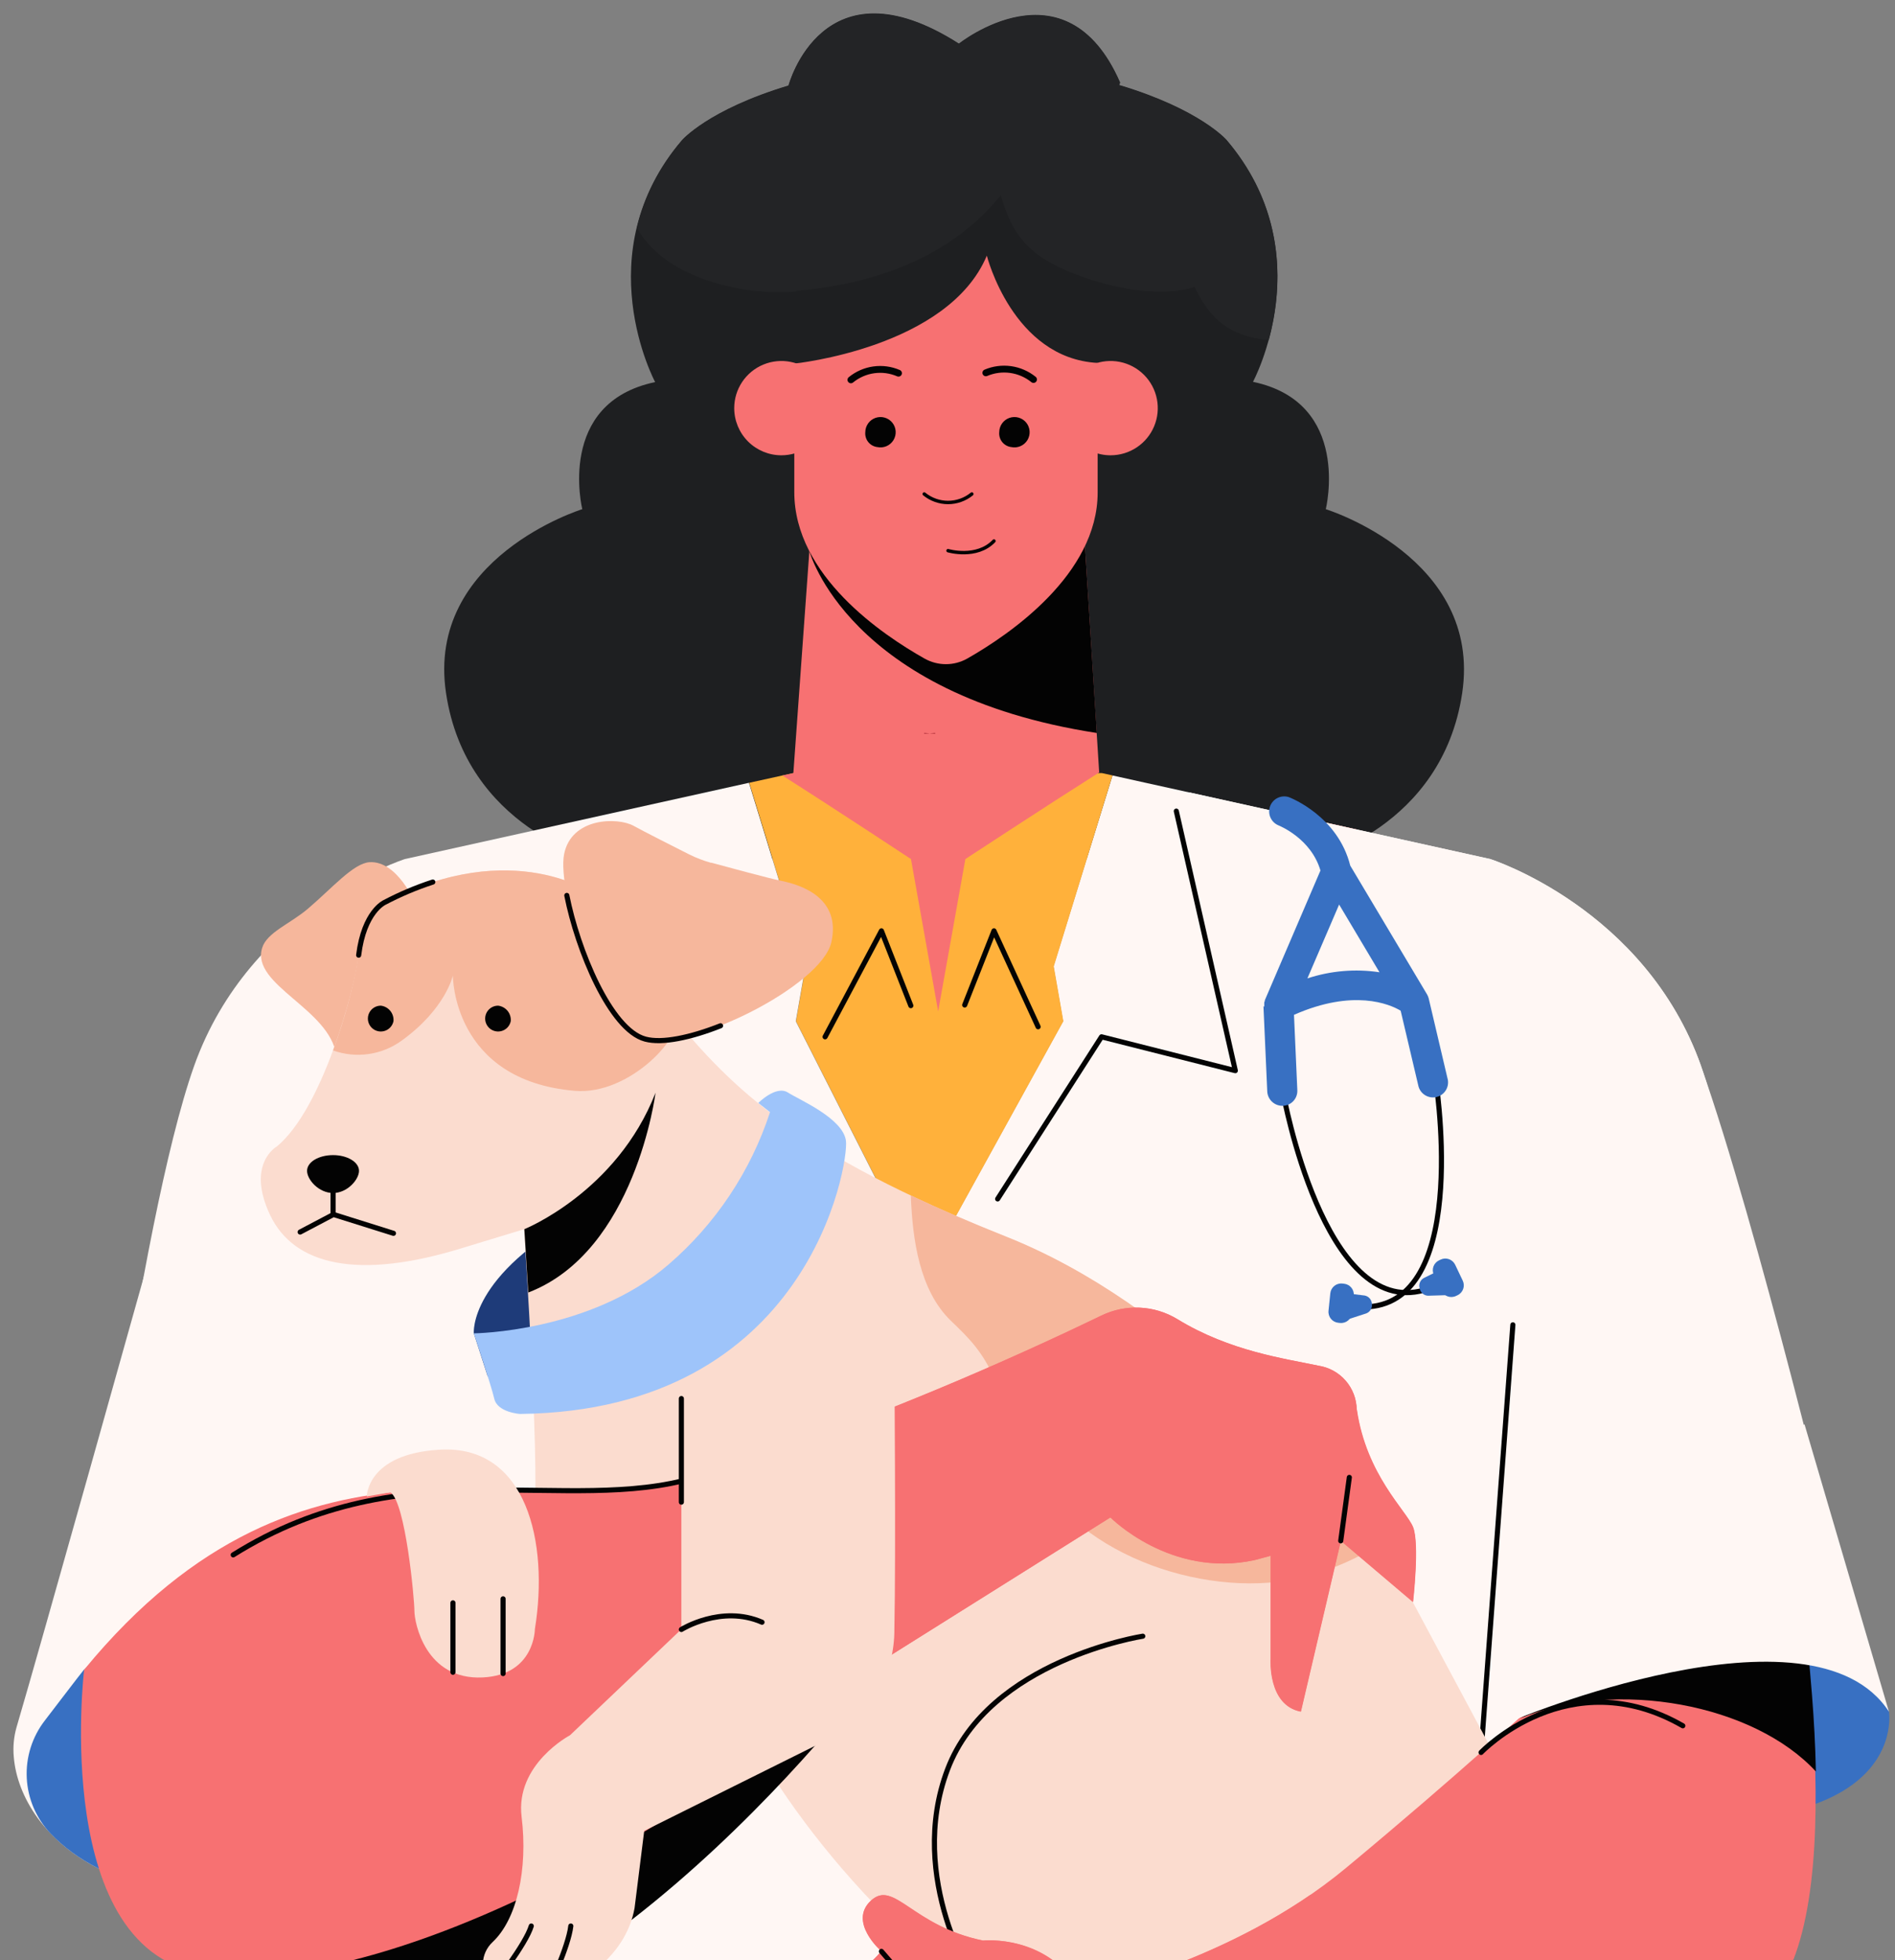 <svg width="205" height="212" viewBox="0 0 205 212" fill="none" xmlns="http://www.w3.org/2000/svg">
<rect x="0" y="0" width="205" height="212" fill="#808080" stroke="none"/>
<g clip-path="url(#clip0_356_13157)">
<path d="M204.346 185.107C204.346 185.107 207.303 203.014 163.654 194.745C120.004 186.476 187.209 172.897 187.209 172.897C187.209 172.897 200.293 172.905 204.346 185.107Z" fill="#3870C2"/>
<path d="M39.68 201.991C13.759 210.217 2.176 198.576 1.491 190.004C1.392 188.929 1.492 187.845 1.787 186.806C4.246 178.494 15.656 137.745 15.656 137.745C15.656 137.745 44.664 167.581 48.162 187.001C49.41 193.937 47.412 199.513 39.68 201.991Z" fill="#FFF7F4"/>
<path d="M39.68 201.991C21.923 207.624 10.888 203.936 5.479 198.303C3.926 196.674 3.009 194.542 2.895 192.296C2.781 190.049 3.478 187.835 4.859 186.058C7.088 183.177 9.763 179.532 10.989 178.365C20.005 169.779 32.98 158.455 54.422 162.453C55.67 169.39 47.412 199.514 39.68 201.991Z" fill="#3870C2"/>
<path d="M143.423 55.067C143.423 55.067 146.272 43.542 135.547 41.294C135.547 41.294 143.084 27.349 132.698 15.146C132.698 15.146 129.85 11.833 121.159 9.218H121.058L121.159 8.901C115.295 -4.526 103.734 4.716 103.734 4.716C88.984 -4.698 85.299 9.247 85.299 9.247C76.586 11.862 73.759 15.175 73.759 15.175C63.373 27.378 70.874 41.323 70.874 41.323C60.142 43.563 62.991 55.067 62.991 55.067C62.991 55.067 46.071 60.296 48.249 74.94C50.427 89.585 64.332 92.905 64.332 92.905H142.096C142.096 92.905 156.002 89.592 158.18 74.948C160.358 60.303 143.423 55.067 143.423 55.067Z" fill="#1E1F21"/>
<path d="M190.722 174.158C190.722 174.158 190.073 132.379 184.022 115.293C177.97 98.207 161.216 92.905 161.216 92.905L120.351 83.865L113.968 104.517L115.006 110.445L99.954 137.745L86.085 110.445L87.123 104.517L81.022 84.658L43.799 92.905C43.799 92.905 27.044 98.25 20.993 115.3C14.942 132.35 9.1 180.576 9.1 180.576L11.401 178.299C18.169 171.616 26.282 166.445 35.201 163.129L36.218 162.755L36.002 244.612H167.267L166.157 184.17L190.722 174.158Z" fill="#FFF7F4"/>
<path d="M86.114 110.445L99.983 137.745L115.035 110.445L113.997 104.516L120.351 83.858L119.197 83.606H85.818L81.051 84.657L87.152 104.516L86.114 110.445Z" fill="#FFB13B"/>
<path d="M86.1 31.454C94.661 30.734 102.875 27.802 108.27 21.11C109.432 25.259 111.155 27.435 115.367 29.264C119.183 30.914 125.147 32.355 129.222 31.029C130.91 34.537 132.987 36.352 137.25 36.792C138.642 31.685 139.413 23.106 132.706 15.182C132.706 15.182 129.857 11.869 121.166 9.254H121.065L121.166 8.937C115.302 -4.49 103.741 4.752 103.741 4.752C88.992 -4.663 85.306 9.283 85.306 9.283C76.594 11.898 73.766 15.211 73.766 15.211C71.416 17.918 69.748 21.145 68.898 24.626C71.783 29.956 80.149 32.045 86.15 31.519L86.1 31.454Z" fill="#232426"/>
<path d="M116.903 51.768L118.908 83.541C113.218 87.143 104.433 92.905 104.433 92.905L101.49 109.379L98.548 92.905C98.548 92.905 90.333 87.481 84.642 83.872L85.825 83.613L88.119 51.775L116.903 51.768Z" fill="#F77172"/>
<path d="M146.763 89.708C146.335 90.188 145.902 90.668 145.464 91.149C144.924 90.428 144.354 89.708 143.755 89.038L146.763 89.708Z" fill="#F77172"/>
<path d="M116.903 51.761H88.119L87.556 59.591C87.556 59.591 91.689 75.114 118.649 79.27L116.903 51.761Z" fill="#030303"/>
<path d="M184.021 115.293C177.97 98.236 161.209 92.905 161.209 92.905L128.695 85.702V244.605H168.652L166.149 184.163L199.038 169.756C199.038 169.756 190.065 132.357 184.014 115.3L184.021 115.293Z" fill="#FFF7F4"/>
<path d="M160.221 189.522L163.661 143.277" stroke="#030303" stroke-width="0.553" stroke-linecap="round" stroke-linejoin="round"/>
<path d="M84.534 49.239C85.544 49.239 86.531 48.94 87.371 48.38C88.211 47.819 88.865 47.023 89.252 46.091C89.638 45.159 89.739 44.134 89.542 43.145C89.345 42.155 88.859 41.246 88.145 40.533C87.431 39.82 86.521 39.334 85.53 39.138C84.54 38.941 83.513 39.042 82.58 39.428C81.647 39.814 80.849 40.467 80.288 41.306C79.727 42.145 79.428 43.131 79.428 44.139C79.428 45.492 79.966 46.789 80.923 47.746C81.881 48.702 83.18 49.239 84.534 49.239Z" fill="#F77172"/>
<path d="M120.135 49.239C121.145 49.241 122.133 48.943 122.973 48.383C123.814 47.824 124.47 47.028 124.857 46.096C125.245 45.164 125.347 44.139 125.151 43.149C124.955 42.159 124.469 41.25 123.755 40.536C123.041 39.822 122.131 39.335 121.141 39.138C120.15 38.941 119.123 39.041 118.189 39.427C117.256 39.813 116.458 40.467 115.896 41.305C115.335 42.144 115.035 43.13 115.035 44.139C115.035 45.491 115.572 46.787 116.528 47.743C117.485 48.699 118.782 49.237 120.135 49.239Z" fill="#F77172"/>
<path d="M106.756 27.645C102.565 37.635 85.926 39.321 85.926 39.321V53.216C85.926 62.263 95.49 68.674 100.019 71.224C100.724 71.62 101.519 71.829 102.327 71.829C103.136 71.829 103.931 71.62 104.635 71.224C109.157 68.653 118.743 62.148 118.743 53.266V39.249C109.554 38.759 106.756 27.652 106.756 27.652V27.645Z" fill="#F77172"/>
<path d="M51.257 144.199C51.257 144.199 50.672 137.925 63.005 131.306L66.727 147.282L52.757 148.846L51.257 144.199Z" fill="#1E3B79"/>
<path d="M44.931 97.717C44.931 97.717 43.013 93.071 39.983 93.244C38.231 93.352 35.93 96.053 33.298 98.286C31.393 99.907 28.862 100.843 28.357 102.522C27.131 106.534 35.685 109.091 36.385 114.148C36.426 114.606 36.642 115.03 36.986 115.335C37.33 115.64 37.778 115.803 38.238 115.79C39.983 115.84 51.22 107.715 44.931 97.71V97.717Z" fill="#F6B79C"/>
<path d="M64.404 96.787C64.404 96.787 55.555 90.304 41.592 97.601C41.592 97.601 39.378 98.588 38.801 103.299C38.332 107.102 34.877 119.917 29.951 123.987C29.951 123.987 26.583 125.852 29.23 131.428C31.805 136.801 38.685 138.516 50.196 134.914L56.687 132.94C56.687 132.94 58.663 161.912 57.618 165.146H69.518C69.518 165.146 76.622 176.75 79.875 185.12C83.128 193.49 98.029 213.825 115.129 220.798L163.654 193.483L152.835 173.264C152.835 173.264 134.552 143.968 108.84 133.747C86.034 124.685 79.168 117.59 72.886 110.041C72.886 110.041 72.165 102.723 64.39 96.794L64.404 96.787Z" fill="#FBDCCF"/>
<path d="M72.9 110.034C72.9 110.034 72.179 102.716 64.404 96.787C64.404 96.787 55.555 90.304 41.592 97.601C41.592 97.601 39.377 98.588 38.8 103.299C38.208 106.813 37.278 110.263 36.024 113.6C37.254 114.042 38.575 114.177 39.87 113.992C41.165 113.808 42.395 113.309 43.452 112.541C48.22 109.098 48.992 105.503 48.992 105.503C48.992 105.503 48.919 116.841 62.183 117.972C68.241 118.483 74.257 111.676 72.886 110.048L72.9 110.034Z" fill="#F6B79C"/>
<path d="M46.821 95.391C45.018 95.978 43.269 96.718 41.592 97.602C41.592 97.602 39.377 98.589 38.8 103.3" stroke="#030303" stroke-width="0.553" stroke-linecap="round" stroke-linejoin="round"/>
<path d="M140.17 170.765C143.185 170.089 146.07 168.934 148.717 167.343C141.93 158.245 127.311 141.08 108.847 133.74C104.974 132.199 101.563 130.722 98.533 129.281C98.707 134.057 99.471 139.56 102.861 142.831C104.989 144.869 106.236 146.166 107.556 149.025C108.876 151.885 110.059 154.954 111.335 157.907C115.663 167.905 129.936 172.875 140.185 170.757L140.17 170.765Z" fill="#F6B79C"/>
<path d="M123.625 176.952C123.625 176.952 106.994 179.531 102.507 191.359C98.021 203.186 105.58 214.683 105.58 214.683" stroke="#030303" stroke-width="0.553" stroke-linecap="round" stroke-linejoin="round"/>
<path d="M76.932 93.316C76.107 93.085 75.305 92.776 74.538 92.394C72.857 91.544 69.727 89.966 68.53 89.304C66.835 88.374 61.815 88.374 61.022 92.386C60.228 96.399 64.852 111.036 69.807 112.354C74.761 113.672 88.891 106.591 89.936 101.895C90.982 97.198 86.849 95.743 84.578 95.275C82.926 94.929 78.959 93.834 76.925 93.294L76.932 93.316Z" fill="#F6B79C"/>
<path d="M61.318 96.838C62.472 102.716 66.034 111.367 69.799 112.375C71.631 112.872 74.725 112.21 77.949 110.935" stroke="#030303" stroke-width="0.553" stroke-linecap="round" stroke-linejoin="round"/>
<path d="M35.533 222.599C66.734 219.682 95.937 179.286 95.937 179.286L36.536 199.405L35.533 222.599Z" fill="#030303"/>
<path d="M9.1 180.576C9.1 180.576 5.407 211.377 22.371 213.473C39.334 215.569 69.15 201.847 92.187 181.628L120.113 164.109C120.113 164.109 126.604 170.7 135.706 168.727L137.451 168.258V179.416C137.451 179.416 137.105 184.415 140.711 185.114L145.039 166.638L152.843 173.257C152.843 173.257 153.564 166.947 152.843 165.161C152.121 163.375 147.794 159.543 146.763 152.462C146.753 151.302 146.328 150.184 145.564 149.309C144.801 148.435 143.75 147.862 142.601 147.693C139.053 146.93 133.059 146.159 127.347 142.651C126.12 141.909 124.727 141.486 123.294 141.421C121.862 141.356 120.436 141.65 119.146 142.276C110.975 146.217 93.11 154.407 75.223 159.759C57.336 165.111 33.189 151.252 9.1 180.576Z" fill="#F77172"/>
<path d="M146.77 152.462C146.758 151.301 146.332 150.183 145.567 149.309C144.803 148.434 143.751 147.861 142.601 147.693C139.053 146.93 133.059 146.159 127.347 142.651C126.12 141.909 124.727 141.486 123.294 141.421C121.862 141.356 120.436 141.65 119.146 142.276C107.488 147.915 95.518 152.886 83.294 157.165C83.424 161.898 84.779 170.441 91.083 182.586L92.215 181.613L120.142 164.095C120.142 164.095 126.633 170.686 135.735 168.712L137.48 168.244V179.402C137.48 179.402 137.134 184.401 140.74 185.1L145.068 166.623L152.871 173.243C152.871 173.243 153.593 166.933 152.871 165.147C152.15 163.36 147.823 159.528 146.791 152.447L146.77 152.462Z" fill="#F77172"/>
<path d="M75.223 159.779C61.375 163.921 43.784 156.516 25.227 168.157" stroke="#030303" stroke-width="0.553" stroke-linecap="round" stroke-linejoin="round"/>
<path d="M73.708 151.251V176.203L61.663 187.663C61.663 187.663 55.728 190.789 56.427 196.487C57.127 202.185 55.908 207.587 53.29 210.029C50.672 212.471 52.569 218.673 63.495 213.667C63.495 213.667 67.765 211.247 68.645 206.363L69.691 198L90.463 187.67C92.401 186.453 93.996 184.761 95.097 182.756C96.197 180.75 96.767 178.497 96.752 176.21C96.925 168.013 96.752 147.268 96.752 147.268L73.708 151.251Z" fill="#FBDCCF"/>
<path d="M39.681 161.826C39.681 161.826 39.681 157.259 47.513 156.784C57.012 156.186 59.385 166.868 57.863 176.182C57.863 176.182 57.863 181.138 52.223 181.412C46.006 181.714 44.83 175.483 44.83 174.208C44.83 172.933 43.871 162.431 42.227 161.387L39.673 161.84L39.681 161.826Z" fill="#FBDCCF"/>
<path d="M56.723 132.933C56.723 132.933 66.727 128.921 70.917 118.174C70.917 118.174 68.754 135.339 57.149 139.783L56.723 132.933Z" fill="#030303"/>
<path d="M73.709 176.225C73.709 176.225 78.036 173.517 82.436 175.44" stroke="#030303" stroke-width="0.553" stroke-linecap="round" stroke-linejoin="round"/>
<path d="M59.269 215.209C59.269 215.209 61.491 210.563 61.75 208.294" stroke="#030303" stroke-width="0.553" stroke-linecap="round" stroke-linejoin="round"/>
<path d="M53.384 214.705C53.384 214.705 56.868 210.296 57.473 208.294" stroke="#030303" stroke-width="0.553" stroke-linecap="round" stroke-linejoin="round"/>
<path d="M48.999 173.344V180.85" stroke="#030303" stroke-width="0.553" stroke-linecap="round" stroke-linejoin="round"/>
<path d="M54.423 172.911V180.993" stroke="#030303" stroke-width="0.553" stroke-linecap="round" stroke-linejoin="round"/>
<path d="M73.709 162.453V151.252" stroke="#030303" stroke-width="0.553" stroke-linecap="round" stroke-linejoin="round"/>
<path d="M189.957 217.521C178.612 225.034 120.459 235.839 120.459 235.839C120.459 235.839 104.224 240.377 98.469 235.839C97.662 232.379 95.688 229.302 92.879 227.123C88.169 223.464 84.852 221.022 84.678 217.888C84.505 214.755 91.487 215.821 95.324 211.016C95.324 211.016 91.718 207.876 94.206 205.556C96.694 203.237 98.642 208.301 106.323 209.878C106.323 209.878 113.477 209.122 116.968 215.598C116.968 215.598 133.203 212.313 145.594 202.027C157.985 191.741 166.128 184.177 166.128 184.177L166.813 183.81L194.335 169.094C194.334 169.111 194.334 169.127 194.335 169.144C194.339 169.192 194.339 169.24 194.335 169.288C194.508 170.398 195.417 176.153 195.965 183.378C196.167 185.985 196.319 188.78 196.377 191.618C196.651 202.466 195.468 213.919 189.957 217.521Z" fill="#F77172"/>
<path d="M196.442 191.589C189.763 184.328 174.913 181.504 164.455 185.826L194.393 169.064C194.392 169.081 194.392 169.098 194.393 169.115C194.397 169.163 194.397 169.211 194.393 169.259C194.566 170.368 195.475 176.124 196.023 183.348C196.232 185.978 196.384 188.772 196.442 191.589Z" fill="#030303"/>
<path d="M153.506 228.916C151.039 218.63 145.479 209.907 141.764 204.93C130.116 212.932 116.997 215.59 116.997 215.59C113.506 209.108 106.352 209.864 106.352 209.864C98.67 208.294 96.752 203.244 94.235 205.542C91.718 207.84 95.353 211.002 95.353 211.002C91.516 215.814 84.534 214.733 84.707 217.874C84.88 221.014 88.198 223.449 92.908 227.108C95.718 229.286 97.692 232.364 98.497 235.824C104.267 240.355 120.488 235.824 120.488 235.824C120.488 235.824 136.593 232.842 153.506 228.916Z" fill="#F77172"/>
<path d="M51.256 144.2C51.256 144.2 63.82 144.085 72.317 136.759C77.414 132.368 81.212 126.669 83.301 120.278L82.031 119.284C82.031 119.284 83.957 117.339 85.234 118.153C86.51 118.967 91.198 120.941 91.516 123.383C91.833 125.825 87.563 152.549 56.262 152.916C56.262 152.916 53.817 152.765 53.471 151.274C53.124 149.783 51.256 144.2 51.256 144.2Z" fill="#9EC4FA"/>
<path d="M145.039 166.637L145.969 159.779" stroke="#030303" stroke-width="0.553" stroke-linecap="round" stroke-linejoin="round"/>
<path d="M160.221 189.522C160.221 189.522 169.705 179.552 182.046 186.64" stroke="#030303" stroke-width="0.553" stroke-linecap="round" stroke-linejoin="round"/>
<path d="M95.353 211.037L98.541 214.732" stroke="#030303" stroke-width="0.553" stroke-linecap="round" stroke-linejoin="round"/>
<path d="M38.837 126.624C38.837 127.567 37.575 129.022 36.031 129.022C34.488 129.022 33.218 127.582 33.218 126.624C33.218 125.666 34.48 124.924 36.031 124.924C37.582 124.924 38.837 125.68 38.837 126.624Z" fill="#030303"/>
<path d="M32.468 133.243L36.074 131.342L42.565 133.38" stroke="#030303" stroke-width="0.553" stroke-linecap="round" stroke-linejoin="round"/>
<path d="M36.031 131.305V128.021" stroke="#030303" stroke-width="0.553" stroke-linecap="round" stroke-linejoin="round"/>
<path d="M42.566 110.445C42.511 110.704 42.384 110.941 42.2 111.131C42.016 111.32 41.782 111.453 41.525 111.516C41.268 111.578 40.999 111.566 40.748 111.481C40.498 111.397 40.277 111.243 40.11 111.038C39.944 110.833 39.838 110.585 39.807 110.323C39.776 110.061 39.819 109.795 39.933 109.557C40.046 109.319 40.225 109.117 40.449 108.976C40.672 108.835 40.931 108.76 41.195 108.76C41.598 108.807 41.967 109.01 42.223 109.324C42.479 109.639 42.602 110.041 42.566 110.445Z" fill="#030303"/>
<path d="M55.252 110.445C55.197 110.704 55.071 110.941 54.887 111.131C54.703 111.32 54.468 111.453 54.212 111.516C53.955 111.578 53.685 111.566 53.435 111.481C53.185 111.397 52.963 111.243 52.797 111.038C52.63 110.833 52.525 110.585 52.493 110.323C52.462 110.061 52.506 109.795 52.619 109.557C52.733 109.319 52.912 109.117 53.135 108.976C53.358 108.835 53.617 108.76 53.882 108.76C54.285 108.807 54.654 109.01 54.91 109.324C55.166 109.639 55.289 110.041 55.252 110.445Z" fill="#030303"/>
<path d="M94.92 48.352C95.252 48.421 95.598 48.385 95.909 48.249C96.22 48.114 96.481 47.886 96.657 47.596C96.833 47.307 96.915 46.97 96.892 46.632C96.869 46.294 96.742 45.971 96.528 45.708C96.314 45.445 96.024 45.255 95.697 45.163C95.371 45.071 95.024 45.083 94.704 45.195C94.384 45.308 94.107 45.517 93.911 45.794C93.714 46.07 93.608 46.4 93.607 46.739C93.571 47.126 93.688 47.512 93.933 47.814C94.179 48.115 94.533 48.309 94.92 48.352Z" fill="#030303"/>
<path d="M109.41 48.352C109.742 48.421 110.087 48.385 110.398 48.249C110.709 48.114 110.971 47.886 111.147 47.596C111.323 47.307 111.405 46.97 111.382 46.632C111.359 46.294 111.232 45.971 111.018 45.708C110.804 45.445 110.514 45.255 110.187 45.163C109.861 45.071 109.514 45.083 109.194 45.195C108.874 45.308 108.597 45.517 108.4 45.794C108.204 46.07 108.098 46.4 108.097 46.739C108.061 47.126 108.178 47.512 108.423 47.814C108.669 48.115 109.023 48.309 109.41 48.352Z" fill="#030303"/>
<path d="M99.983 53.425C100.71 54.018 101.619 54.342 102.558 54.342C103.497 54.342 104.406 54.018 105.133 53.425" stroke="#030303" stroke-width="0.37" stroke-linecap="round" stroke-linejoin="round"/>
<path d="M92.05 41.079C92.76 40.499 93.615 40.126 94.524 39.998C95.432 39.871 96.357 39.996 97.199 40.359" stroke="#030303" stroke-width="0.74" stroke-linecap="round" stroke-linejoin="round"/>
<path d="M111.804 41.041C111.091 40.465 110.234 40.093 109.326 39.966C108.417 39.839 107.491 39.962 106.647 40.321" stroke="#030303" stroke-width="0.74" stroke-linecap="round" stroke-linejoin="round"/>
<path d="M102.558 59.553C102.558 59.553 105.659 60.468 107.527 58.509" stroke="#030303" stroke-width="0.37" stroke-linecap="round" stroke-linejoin="round"/>
<path d="M100.574 79.305L99.983 79.341V79.269L100.574 79.305Z" fill="#911321"/>
<path d="M101.166 79.269V79.341L100.575 79.305L101.166 79.269Z" fill="#911321"/>
<path d="M104.361 108.687L107.527 100.67L112.302 111.043" stroke="#030303" stroke-width="0.553" stroke-linecap="round" stroke-linejoin="round"/>
<path d="M98.533 108.759L95.353 100.67L89.258 112.13" stroke="#030303" stroke-width="0.553" stroke-linecap="round" stroke-linejoin="round"/>
<path d="M163.373 186.187C163.373 186.187 196.059 172.356 204.346 185.121L195.215 154.046C195.215 154.046 170.318 165.398 163.373 186.187Z" fill="#FFF7F4"/>
<path d="M107.924 129.663L119.161 112.13L133.636 115.79L127.253 87.719" stroke="#030303" stroke-width="0.553" stroke-linecap="round" stroke-linejoin="round"/>
<path d="M138.829 118.297C138.829 118.297 143.221 142.608 154.054 139.525" stroke="#030303" stroke-width="0.553" stroke-linecap="round" stroke-linejoin="round"/>
<path d="M154.473 140.13L156.391 140.073C156.523 140.056 156.65 140.01 156.761 139.937C156.873 139.865 156.967 139.769 157.036 139.655C157.105 139.542 157.148 139.414 157.162 139.282C157.175 139.15 157.158 139.016 157.113 138.892L156.918 138.099C156.9 137.966 156.853 137.839 156.779 137.727C156.706 137.615 156.608 137.521 156.493 137.451C156.378 137.382 156.249 137.34 156.115 137.327C155.981 137.315 155.847 137.332 155.721 137.379L154.004 138.229C153.819 138.339 153.676 138.508 153.598 138.71C153.521 138.911 153.514 139.132 153.579 139.338C153.617 139.551 153.726 139.745 153.888 139.889C154.051 140.033 154.256 140.118 154.473 140.13Z" fill="#3870C2"/>
<path d="M157.509 140.155L157.678 140.075C158.268 139.794 158.519 139.09 158.238 138.501L157.421 136.783C157.14 136.194 156.435 135.943 155.845 136.224L155.675 136.304C155.085 136.584 154.834 137.289 155.115 137.878L155.933 139.595C156.213 140.185 156.919 140.435 157.509 140.155Z" fill="#3870C2"/>
<path d="M155.237 116.236C155.237 116.236 159.255 140.612 148.025 141.325" stroke="#030303" stroke-width="0.553" stroke-linecap="round" stroke-linejoin="round"/>
<path d="M147.816 142.038L145.998 142.629C145.868 142.657 145.733 142.655 145.604 142.624C145.474 142.593 145.353 142.534 145.249 142.451C145.145 142.367 145.062 142.261 145.004 142.141C144.947 142.021 144.917 141.89 144.916 141.757L144.837 140.943C144.811 140.812 144.815 140.677 144.848 140.548C144.881 140.419 144.943 140.299 145.029 140.197C145.115 140.094 145.222 140.013 145.344 139.957C145.465 139.902 145.598 139.875 145.731 139.877L147.628 140.108C147.841 140.148 148.033 140.259 148.175 140.422C148.316 140.586 148.398 140.792 148.407 141.008C148.439 141.221 148.398 141.439 148.29 141.626C148.183 141.812 148.016 141.958 147.816 142.038Z" fill="#3870C2"/>
<path d="M145.396 138.832L145.21 138.813C144.56 138.746 143.979 139.219 143.912 139.868L143.718 141.759C143.651 142.408 144.124 142.988 144.774 143.055L144.96 143.074C145.61 143.141 146.191 142.669 146.258 142.02L146.452 140.128C146.519 139.479 146.046 138.899 145.396 138.832Z" fill="#3870C2"/>
<path d="M136.766 108.881C136.763 108.859 136.763 108.838 136.766 108.816C136.759 108.727 136.759 108.638 136.766 108.55V108.427L136.831 108.218C136.831 108.218 136.831 108.218 136.831 108.168L142.846 94.143C141.829 90.686 138.44 89.317 138.266 89.245C137.885 89.076 137.584 88.768 137.423 88.384C137.263 88 137.255 87.569 137.403 87.18C137.551 86.79 137.842 86.473 138.218 86.291C138.593 86.11 139.023 86.079 139.42 86.205C139.644 86.292 144.736 88.28 146.07 93.617L154.386 107.556C154.458 107.683 154.514 107.818 154.552 107.959L156.629 116.79C156.697 117.2 156.606 117.62 156.374 117.964C156.143 118.309 155.788 118.552 155.382 118.644C154.977 118.736 154.552 118.67 154.194 118.459C153.835 118.249 153.571 117.909 153.456 117.51L151.523 109.306C150.326 108.586 146.402 106.922 139.983 109.752L140.344 117.899C140.354 118.112 140.322 118.326 140.25 118.526C140.178 118.727 140.066 118.912 139.922 119.069C139.778 119.226 139.604 119.354 139.41 119.443C139.216 119.533 139.006 119.584 138.793 119.592H138.721C138.301 119.591 137.898 119.429 137.595 119.139C137.292 118.85 137.111 118.455 137.091 118.036L136.68 108.816L136.766 108.881ZM149.244 105.171L144.866 97.824L141.433 105.812C143.948 104.982 146.624 104.755 149.244 105.15V105.171Z" fill="#3870C2"/>
</g>
<defs>
<clipPath id="clip0_356_13157">
<rect width="205" height="212" rx="12" fill="white"/>
</clipPath>
</defs>
</svg>

